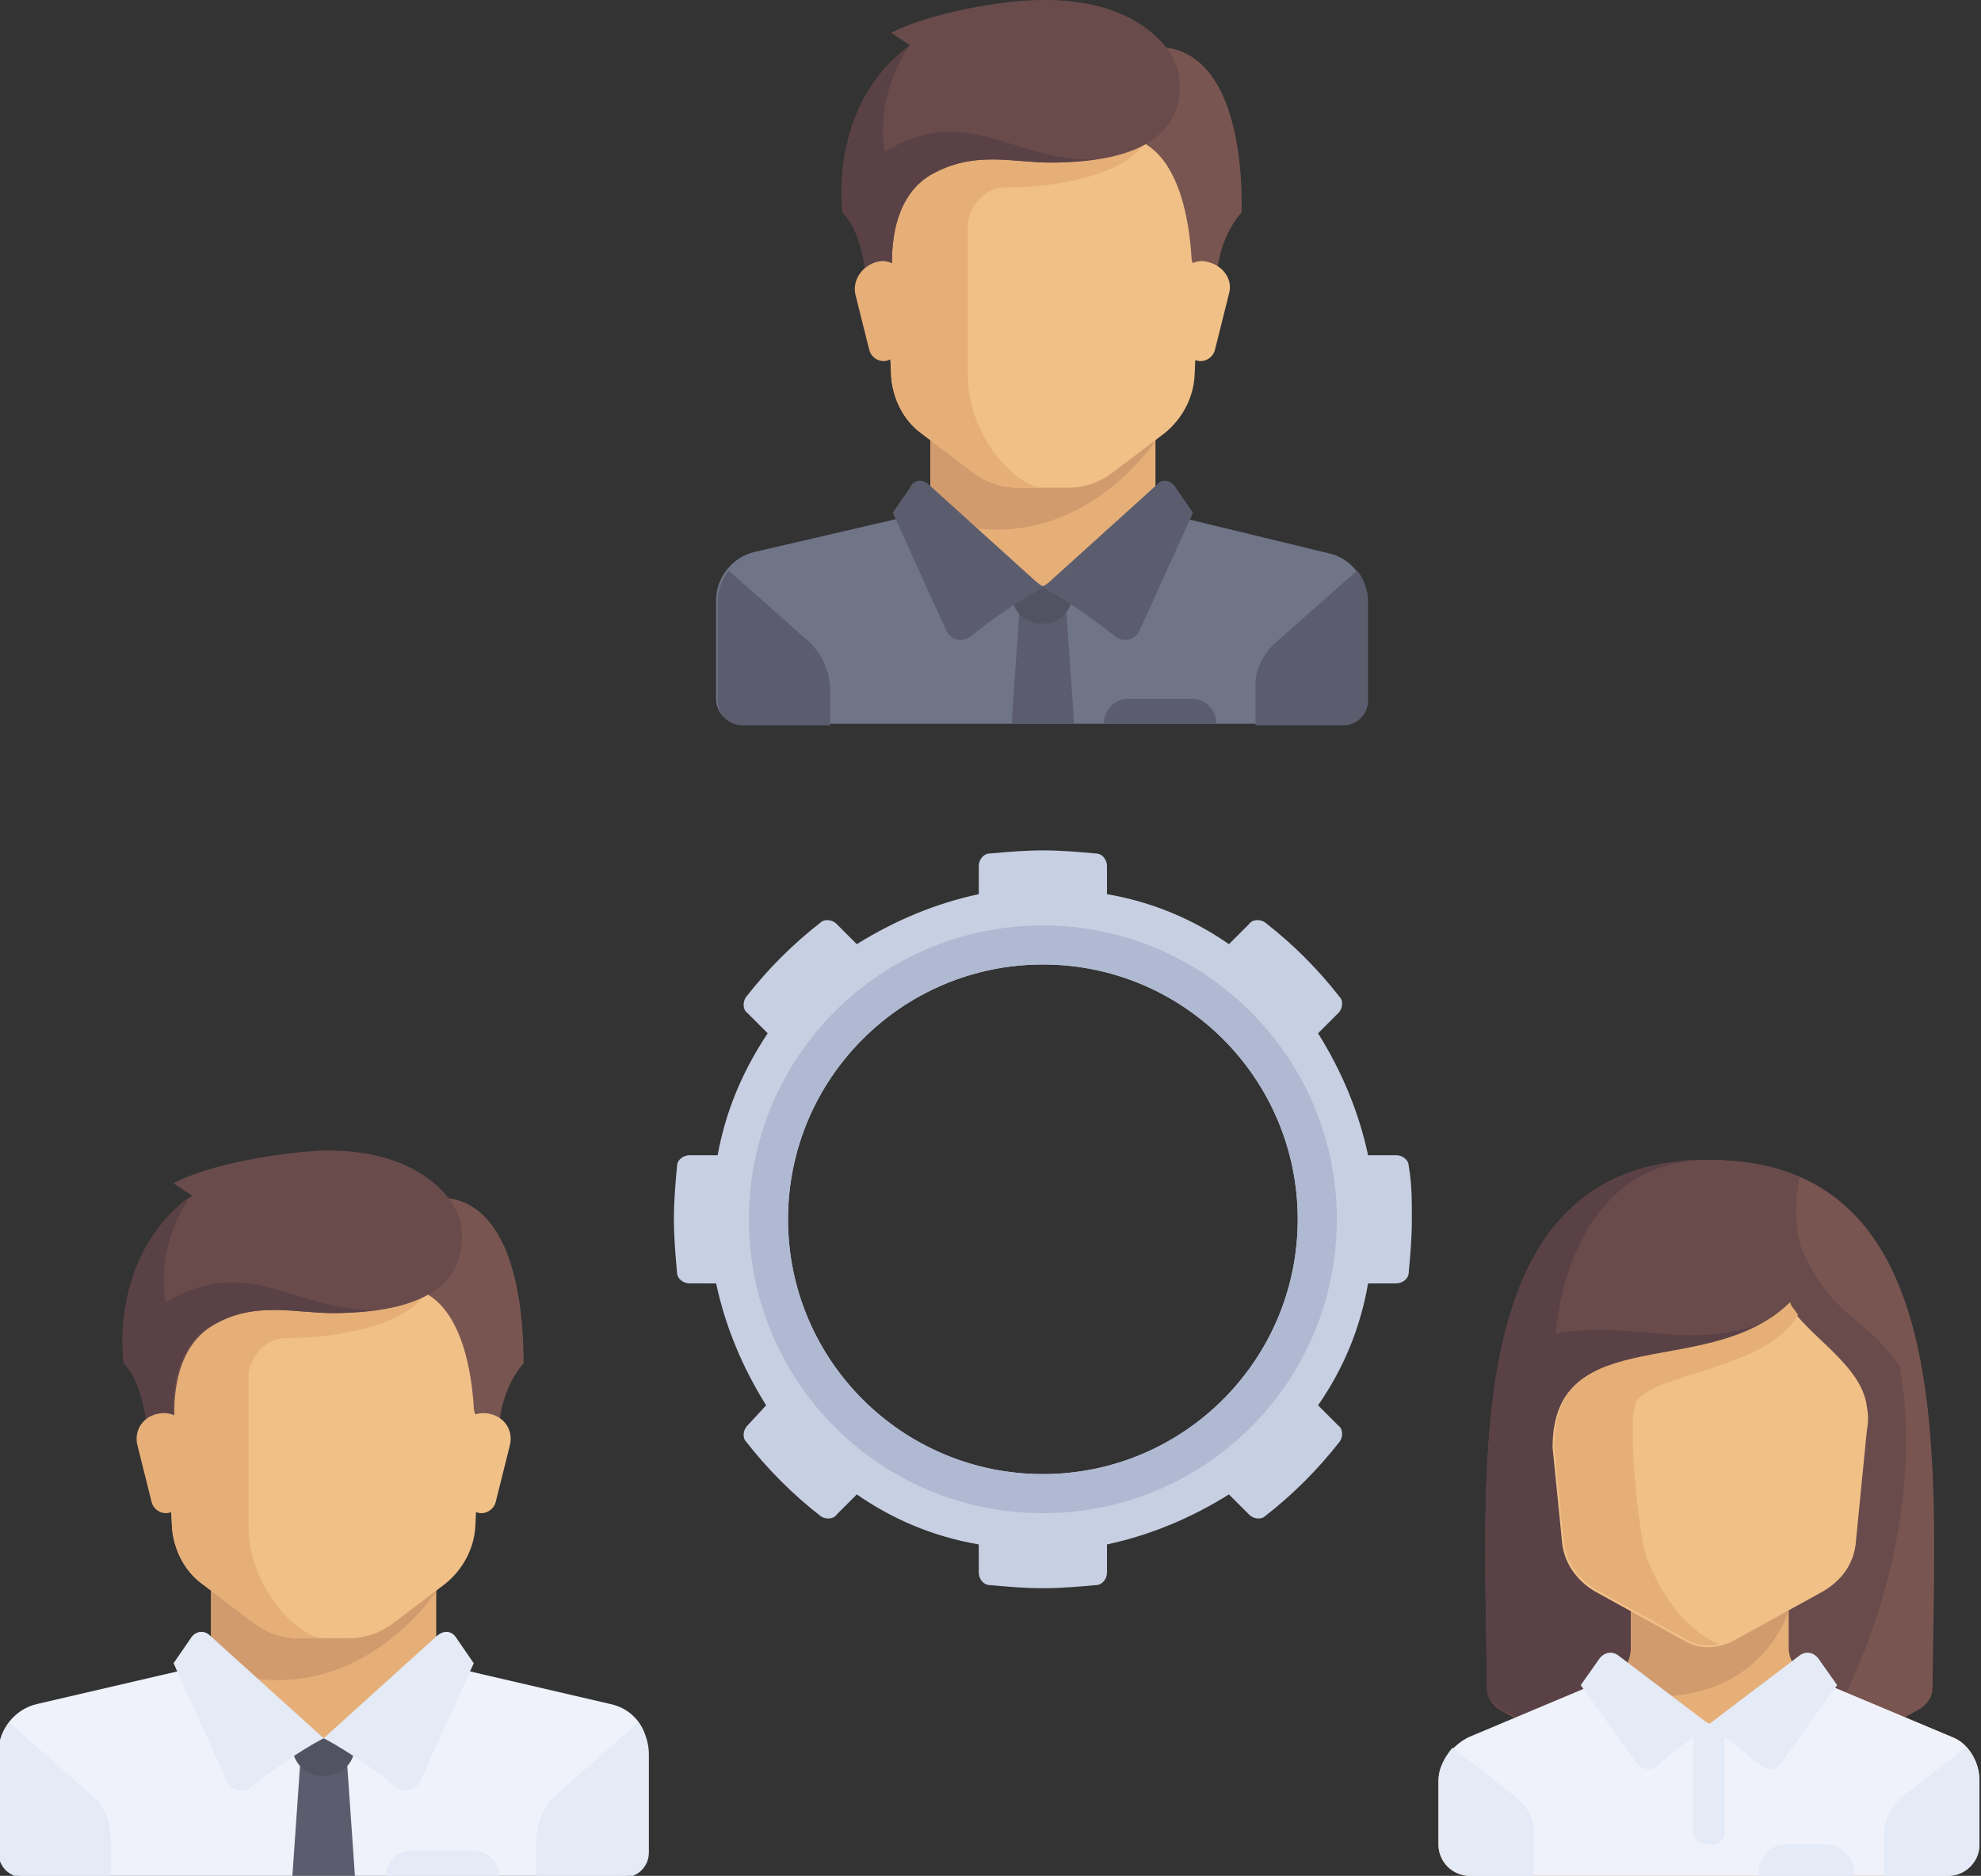 <?xml version="1.0" encoding="utf-8"?>
<!-- Generator: Adobe Illustrator 18.0.0, SVG Export Plug-In . SVG Version: 6.00 Build 0)  -->
<!DOCTYPE svg PUBLIC "-//W3C//DTD SVG 1.1//EN" "http://www.w3.org/Graphics/SVG/1.1/DTD/svg11.dtd">
<svg version="1.1" id="Layer_1" xmlns="http://www.w3.org/2000/svg" xmlns:xlink="http://www.w3.org/1999/xlink" x="0px" y="0px"
	 viewBox="-15.8 -20 126.7 120" enable-background="new -15.8 -20 126.7 120" xml:space="preserve">
<rect x="-15.8" y="-20" width="126.7" height="120" fill="#333333" stroke="none"/>
<polygon fill="#E6AF78" points="58.1,12.7 58.1,7.2 43.7,7.2 43.7,12.7 50.9,19.1 "/>
<path fill="#707487" d="M69.2,15.4L59.3,13c-0.1,0-0.3-0.1-0.4-0.2l-8,4.7l-7.7-4.9C43,12.8,42.7,13,42.4,13l-9.9,2.3
	c-1.4,0.3-2.5,1.6-2.5,3.1v6.3c0,0.9,0.7,1.6,1.6,1.6H70c0.9,0,1.6-0.7,1.6-1.6v-6.3C71.6,17,70.6,15.7,69.2,15.4z"/>
<path fill="#D29B6E" d="M43.7,7.2v5.9c9.1,3.3,14.4-4.9,14.4-4.9v-1H43.7z"/>
<path fill="#F0C087" d="M40.5-11.2l0.7,15.3c0.1,1.4,0.8,2.8,1.9,3.6l3.3,2.5c0.8,0.6,1.8,1,2.9,1h3.2c1,0,2-0.3,2.9-1l3.3-2.5
	c1.1-0.9,1.8-2.2,1.9-3.6l0.7-15.3H40.5z"/>
<path fill="#E6AF78" d="M48.5-8c3.2,0,8-0.8,9.1-3.2H40.5l0.7,15.3c0.1,1.4,0.8,2.8,1.9,3.6l3.3,2.5c0.8,0.6,1.8,1,2.9,1h1.6
	c-1.6,0-4.8-3.2-4.8-7.2c0-2,0-7.2,0-9.6C46.1-6.4,46.9-8,48.5-8z"/>
<g>
	<path fill="#5B5D6E" d="M65.8,21.1l5.2-4.6c0.4,0.5,0.7,1.2,0.7,2v6.3c0,0.9-0.7,1.6-1.6,1.6h-5.6v-2.2
		C64.4,23,64.9,21.9,65.8,21.1z"/>
	<path fill="#5B5D6E" d="M36,21.1l-5.2-4.6c-0.4,0.5-0.7,1.2-0.7,2v6.3c0,0.9,0.7,1.6,1.6,1.6h5.6v-2.2C37.3,23,36.8,21.9,36,21.1z"
		/>
	<polygon fill="#5B5D6E" points="52.9,26.3 48.9,26.3 49.4,19.1 52.4,19.1 	"/>
</g>
<path fill="#515262" d="M52.9,17.5h-4V18c0,1.1,0.9,1.9,1.9,1.9h0.1c1.1,0,1.9-0.9,1.9-1.9L52.9,17.5L52.9,17.5z"/>
<g>
	<path fill="#5B5D6E" d="M43.6,11l7.3,6.6c0,0-2,1-4.6,3.1c-0.5,0.4-1.3,0.3-1.6-0.4l-3.4-7.5l1.1-1.6C42.6,10.7,43.2,10.6,43.6,11z
		"/>
	<path fill="#5B5D6E" d="M58.2,11l-7.3,6.6c0,0,2,1,4.6,3.1c0.5,0.4,1.3,0.3,1.6-0.4l3.4-7.5l-1.1-1.6C59.1,10.7,58.5,10.6,58.2,11z
		"/>
</g>
<path fill="#785550" d="M55.7-16.5l0.7,5.3c3.4,0.7,3.9,6,4,7.6c0,0.3,0.1,0.5,0.3,0.8l1.3,2c0,0-0.4-3.3,1.6-5.6
	C63.6-6.4,64.3-19.7,55.7-16.5z"/>
<path fill="#F0C087" d="M62.8-1.2l-0.9,3.6c-0.1,0.4-0.5,0.7-0.9,0.7l0,0c-0.5,0-0.9-0.4-1-0.8l-0.5-3.7c-0.1-1,0.6-1.9,1.6-1.9h0
	C62.3-3.2,63.1-2.2,62.8-1.2z"/>
<path fill="#694B4B" d="M41.2-17.9l1.2,0.8c-5.3,3.9-4.3,10.7-4.3,10.7c1.6,1.6,1.6,5.6,1.6,5.6l1.6-1.6c0,0-0.6-4.6,2.4-6.4
	c2.8-1.6,5.2-0.8,7.7-0.8c6.7,0,8.6-2.5,8.2-5.6c-0.2-1.6-2.6-4.9-8.8-4.8C48.4-20,43.7-19.2,41.2-17.9z"/>
<path fill="#5A4146" d="M40.8-10.3c0,0-0.8-3.3,1.6-6.8c-5.3,3.9-4.3,10.7-4.3,10.7c1.6,1.6,1.6,5.6,1.6,5.6l1.6-1.6
	c0,0-0.6-4.6,2.4-6.4c2.8-1.6,5.2-0.8,7.7-0.8c1.1,0,2-0.1,2.9-0.2C49.1-9.6,46.1-13.5,40.8-10.3z"/>
<path fill="#E6AF78" d="M38.9-1.2l0.9,3.6c0.1,0.4,0.5,0.7,0.9,0.7l0,0c0.5,0,0.9-0.4,1-0.8l0.5-3.7c0.1-1-0.6-1.9-1.6-1.9h0
	C39.5-3.2,38.7-2.2,38.9-1.2z"/>
<path fill="#5B5D6E" d="M60.4,24.7h-4c-0.9,0-1.6,0.7-1.6,1.6l0,0H62l0,0C62,25.4,61.3,24.7,60.4,24.7z"/>
<polygon fill="#E6AF78" points="12.1,86.4 12.1,80.8 -2.3,80.8 -2.3,86.4 4.9,92.8 "/>
<path fill="#EFF2FA" d="M23.2,89l-9.9-2.3c-0.1,0-0.3-0.1-0.4-0.2l-8,4.7l-7.7-4.9c-0.2,0.2-0.4,0.3-0.7,0.4l-9.9,2.3
	c-1.4,0.3-2.5,1.6-2.5,3.1v6.3c0,0.9,0.7,1.6,1.6,1.6h38.3c0.9,0,1.6-0.7,1.6-1.6v-6.3C25.7,90.6,24.7,89.3,23.2,89z"/>
<path fill="#D29B6E" d="M-2.3,80.8v5.9c9.1,3.3,14.4-4.9,14.4-4.9v-1L-2.3,80.8L-2.3,80.8z"/>
<path fill="#F0C087" d="M-5.5,62.4l0.7,15.3c0.1,1.4,0.8,2.8,1.9,3.6l3.3,2.5c0.8,0.6,1.8,1,2.9,1h3.2c1,0,2-0.3,2.9-1l3.3-2.5
	c1.1-0.9,1.8-2.2,1.9-3.6l0.7-15.3C15.3,62.4-5.5,62.4-5.5,62.4z"/>
<path fill="#E6AF78" d="M2.5,65.6c3.2,0,8-0.8,9.1-3.2H-5.5l0.7,15.3c0.1,1.4,0.8,2.8,1.9,3.6l3.3,2.5c0.8,0.6,1.8,1,2.9,1h1.6
	c-1.6,0-4.8-3.2-4.8-7.2c0-2,0-7.2,0-9.6C0.1,67.2,0.9,65.6,2.5,65.6z"/>
<g>
	<path fill="#E4EAF6" d="M19.8,94.8l5.2-4.6c0.4,0.5,0.7,1.2,0.7,2v6.3c0,0.9-0.7,1.6-1.6,1.6h-5.6v-2.2
		C18.5,96.6,19,95.5,19.8,94.8z"/>
	<path fill="#E4EAF6" d="M-10,94.8l-5.2-4.6c-0.4,0.5-0.7,1.2-0.7,2v6.3c0,0.9,0.7,1.6,1.6,1.6h5.6v-2.2C-8.7,96.6-9.1,95.5-10,94.8
		z"/>
</g>
<polygon fill="#5B5D6E" points="6.9,100 2.9,100 3.4,92.8 6.4,92.8 "/>
<path fill="#515262" d="M6.9,91.2h-4v0.5c0,1.1,0.9,1.9,1.9,1.9H5c1.1,0,1.9-0.9,1.9-1.9L6.9,91.2L6.9,91.2z"/>
<g>
	<path fill="#E4EAF6" d="M-2.4,84.6l7.3,6.6c0,0-2,1-4.6,3.1c-0.5,0.4-1.3,0.3-1.6-0.4l-3.4-7.5l1.1-1.6
		C-3.3,84.3-2.7,84.3-2.4,84.6z"/>
	<path fill="#E4EAF6" d="M12.2,84.6l-7.3,6.6c0,0,2,1,4.6,3.1c0.5,0.4,1.3,0.3,1.6-0.4l3.4-7.5l-1.1-1.6
		C13.1,84.3,12.6,84.3,12.2,84.6z"/>
</g>
<path fill="#785550" d="M9.8,57.1l0.7,5.3c3.4,0.7,3.9,6,4,7.6c0,0.3,0.1,0.5,0.3,0.8l1.3,2c0,0-0.4-3.3,1.6-5.6
	C17.6,67.2,18.3,53.9,9.8,57.1z"/>
<path fill="#F0C087" d="M16.8,72.5l-0.9,3.6c-0.1,0.4-0.5,0.7-0.9,0.7l0,0c-0.5,0-0.9-0.4-1-0.8l-0.5-3.7c-0.1-1,0.6-1.9,1.6-1.9h0
	C16.3,70.4,17.1,71.4,16.8,72.5z"/>
<path fill="#694B4B" d="M-4.7,55.7l1.2,0.8c-5.3,3.9-4.3,10.7-4.3,10.7c1.6,1.6,1.6,5.6,1.6,5.6l1.6-1.6c0,0-0.6-4.6,2.4-6.4
	C0.5,63.2,3,64,5.5,64c6.7,0,8.6-2.5,8.2-5.6c-0.2-1.6-2.6-4.9-8.8-4.8C2.4,53.7-2.3,54.4-4.7,55.7z"/>
<path fill="#5A4146" d="M-5.2,63.3c0,0-0.8-3.3,1.6-6.8c-5.3,3.9-4.3,10.7-4.3,10.7c1.6,1.6,1.6,5.6,1.6,5.6l1.6-1.6
	c0,0-0.6-4.6,2.4-6.4C0.5,63.2,3,64,5.5,64c1.1,0,2-0.1,2.9-0.2C3.2,64,0.2,60.1-5.2,63.3z"/>
<path fill="#E6AF78" d="M-7,72.5l0.9,3.6c0.1,0.4,0.5,0.7,0.9,0.7l0,0c0.5,0,0.9-0.4,1-0.8l0.5-3.7c0.1-1-0.6-1.9-1.6-1.9h0
	C-6.5,70.4-7.3,71.4-7,72.5z"/>
<path fill="#E4EAF6" d="M14.5,98.4h-4c-0.9,0-1.6,0.7-1.6,1.6l0,0h7.2l0,0C16.1,99.1,15.4,98.4,14.5,98.4z"/>
<path fill="#694B4B" d="M93.5,54.2c-16.1,0-14.3,19.6-14.2,33.8c0,0.5,0.3,1,0.7,1.3c1.8,1.1,6.7,3.6,13.5,3.6
	c6.8,0,11.7-2.5,13.5-3.6c0.5-0.3,0.7-0.8,0.7-1.3C107.9,73.8,109.7,54.2,93.5,54.2z"/>
<path fill="#5A4146" d="M92.5,54.2c-15,0.8-13.3,19.9-13.2,33.7c0,0.5,0.3,1,0.7,1.3c1.8,1.1,6.7,3.6,13.5,3.6l4.1-28.5"/>
<path fill="#694B4B" d="M93.5,54.2c-9.2,0-9.8,11.1-9.8,11.1c5.3-0.9,8.5,1.3,13.9-0.9l-4.1,28.5c6.8,0,11.7-2.5,13.5-3.6
	c0.5-0.3,0.7-0.8,0.7-1.3C107.9,73.8,109.7,54.2,93.5,54.2z"/>
<path fill="#785550" d="M107.8,88c0.1-12.2,1.4-28.4-8.5-32.7c-0.2,0.9-0.5,3.4,0.3,5c2,4.1,4.1,4.1,6.1,7.1
	c2,11.2-3.9,23.1-5.9,24.7l0,0c3.5-0.8,6-2.1,7.2-2.8C107.5,89,107.8,88.5,107.8,88z"/>
<path fill="#E6AF78" d="M109,91.1l-9.1-3.8c-0.8-0.3-1.3-1.1-1.3-1.9V83H88.5v2.5c0,0.8-0.5,1.6-1.3,1.9l-9.1,3.8
	c-1.1,0.5-1.9,1.6-1.9,2.8V98c0,1.1,0.9,2,2,2h30.5c1.1,0,2-0.9,2-2v-4.1C110.8,92.7,110.1,91.5,109,91.1z"/>
<path fill="#EFF2FA" d="M109,91.1l-8.8-3.7l-6.6,2.9l-6.6-2.9l-8.8,3.7c-1.1,0.5-1.9,1.6-1.9,2.8V98c0,1.1,0.9,2,2,2h30.5
	c1.1,0,2-0.9,2-2v-4.1C110.8,92.7,110.1,91.5,109,91.1z"/>
<path fill="#D29B6E" d="M98.6,83H88.5v2.5c0,0.8-0.5,1.6-1.3,1.9l-1.4,0.6C96.6,90.6,98.6,83,98.6,83z"/>
<g>
	<path fill="#E4EAF6" d="M81.2,95l-4.1-3.2c-0.5,0.6-0.9,1.3-0.9,2.1V98c0,1.1,0.9,2,2,2h4.1v-2.6C82.4,96.5,81.9,95.6,81.2,95z"/>
	<path fill="#E4EAF6" d="M110.8,98v-4.1c0-0.8-0.3-1.6-0.9-2.1l-4.1,3.2c-0.7,0.6-1.1,1.5-1.1,2.4v2.6h4.1
		C109.9,100,110.8,99.1,110.8,98z"/>
	<path fill="#E4EAF6" d="M93.7,98h-0.3c-0.5,0-0.9-0.4-0.9-0.9v-6.8h2v6.8C94.6,97.6,94.2,98,93.7,98z"/>
	<path fill="#E4EAF6" d="M93.5,90.3l-5.8-4.4c-0.4-0.3-0.9-0.2-1.2,0.2l-1.2,1.7l3.6,5c0.3,0.4,0.8,0.5,1.2,0.2L93.5,90.3z"/>
	<path fill="#E4EAF6" d="M93.5,90.3l5.8-4.4c0.4-0.3,0.9-0.2,1.2,0.2l1.2,1.7l-3.6,5c-0.3,0.4-0.8,0.5-1.2,0.2L93.5,90.3z"/>
</g>
<path fill="#F0C087" d="M98.6,63.4c-5.1,5.1-15.1,1-15.1,9.2l0.6,6c0.1,1.3,0.9,2.5,2.1,3.2l5.8,3.2c0.9,0.5,2,0.5,3,0l5.8-3.2
	c1.2-0.7,2-1.8,2.1-3.2l0.7-7.1c0.1-0.5,0.1-1,0-1.5C103.3,67.3,99.7,65.4,98.6,63.4z"/>
<path fill="#E6AF78" d="M83.6,72.5l0.6,6c0.1,1.3,0.9,2.5,2.1,3.2l5.8,3.2c0.6,0.4,1.4,0.4,2.1,0.3l0,0c0,0-2.9-0.9-4.7-5.6
	c-0.5-1.4-1.3-9.1-0.6-10c1.3-1.8,8.3-2,10.3-5.5c-0.1-0.1-0.2-0.3-0.3-0.4c0,0,0,0,0,0c-0.1-0.1-0.2-0.3-0.2-0.4
	C93.5,68.4,83.6,64.4,83.6,72.5z"/>
<path fill="#E4EAF6" d="M101,98h-2.6c-1,0-1.7,0.8-1.7,1.7v0.3h6.1v-0.3C102.7,98.7,101.9,98,101,98z"/>
<g>
	<path fill="#C7CFE2" d="M74.3,54.6c0-0.4-0.4-0.7-0.8-0.7h-1.8c-0.6-2.8-1.7-5.4-3.2-7.8l1.3-1.3c0.3-0.3,0.3-0.8,0.1-1
		c-1.4-1.8-3-3.4-4.8-4.8c-0.3-0.2-0.8-0.2-1,0.1l-1.3,1.3c-2.3-1.6-4.9-2.7-7.8-3.2v-1.8c0-0.4-0.3-0.8-0.7-0.8
		c-1.1-0.1-2.2-0.2-3.4-0.2c-1.1,0-2.3,0.1-3.4,0.2c-0.4,0-0.7,0.4-0.7,0.8v1.8c-2.8,0.6-5.4,1.7-7.8,3.2l-1.3-1.3
		c-0.3-0.3-0.8-0.3-1-0.1c-1.8,1.4-3.4,3-4.8,4.8c-0.2,0.3-0.2,0.8,0.1,1l1.3,1.3c-1.6,2.4-2.7,5-3.2,7.8h-1.8
		c-0.4,0-0.8,0.3-0.8,0.7c-0.1,1.1-0.2,2.2-0.2,3.4c0,1.1,0.1,2.3,0.2,3.4c0,0.4,0.4,0.7,0.8,0.7H30c0.6,2.8,1.7,5.4,3.2,7.8
		L32,71.2c-0.3,0.3-0.3,0.8-0.1,1c1.4,1.8,3,3.4,4.8,4.8c0.3,0.2,0.8,0.2,1-0.1l1.3-1.3c2.3,1.6,4.9,2.7,7.8,3.2v1.8
		c0,0.4,0.3,0.8,0.7,0.8c1.1,0.1,2.2,0.2,3.4,0.2s2.3-0.1,3.4-0.2c0.4,0,0.7-0.4,0.7-0.8v-1.8c2.8-0.6,5.4-1.7,7.8-3.2l1.3,1.3
		c0.3,0.3,0.8,0.3,1,0.1c1.8-1.4,3.4-3,4.8-4.8c0.2-0.3,0.2-0.8-0.1-1l-1.3-1.3c1.6-2.3,2.7-4.9,3.2-7.8h1.8c0.4,0,0.8-0.3,0.8-0.7
		c0.1-1.1,0.2-2.2,0.2-3.4C74.5,56.8,74.5,55.7,74.3,54.6z M50.9,74.3c-9,0-16.3-7.3-16.3-16.3s7.3-16.3,16.3-16.3S67.2,49,67.2,58
		S59.9,74.3,50.9,74.3z"/>
	<path fill="#AFB9D2" d="M50.9,39.2c-10.4,0-18.8,8.4-18.8,18.8s8.4,18.8,18.8,18.8S69.7,68.4,69.7,58S61.2,39.2,50.9,39.2z
		 M50.9,74.3c-9,0-16.3-7.3-16.3-16.3s7.3-16.3,16.3-16.3S67.2,49,67.2,58S59.9,74.3,50.9,74.3z"/>
</g>
</svg>
